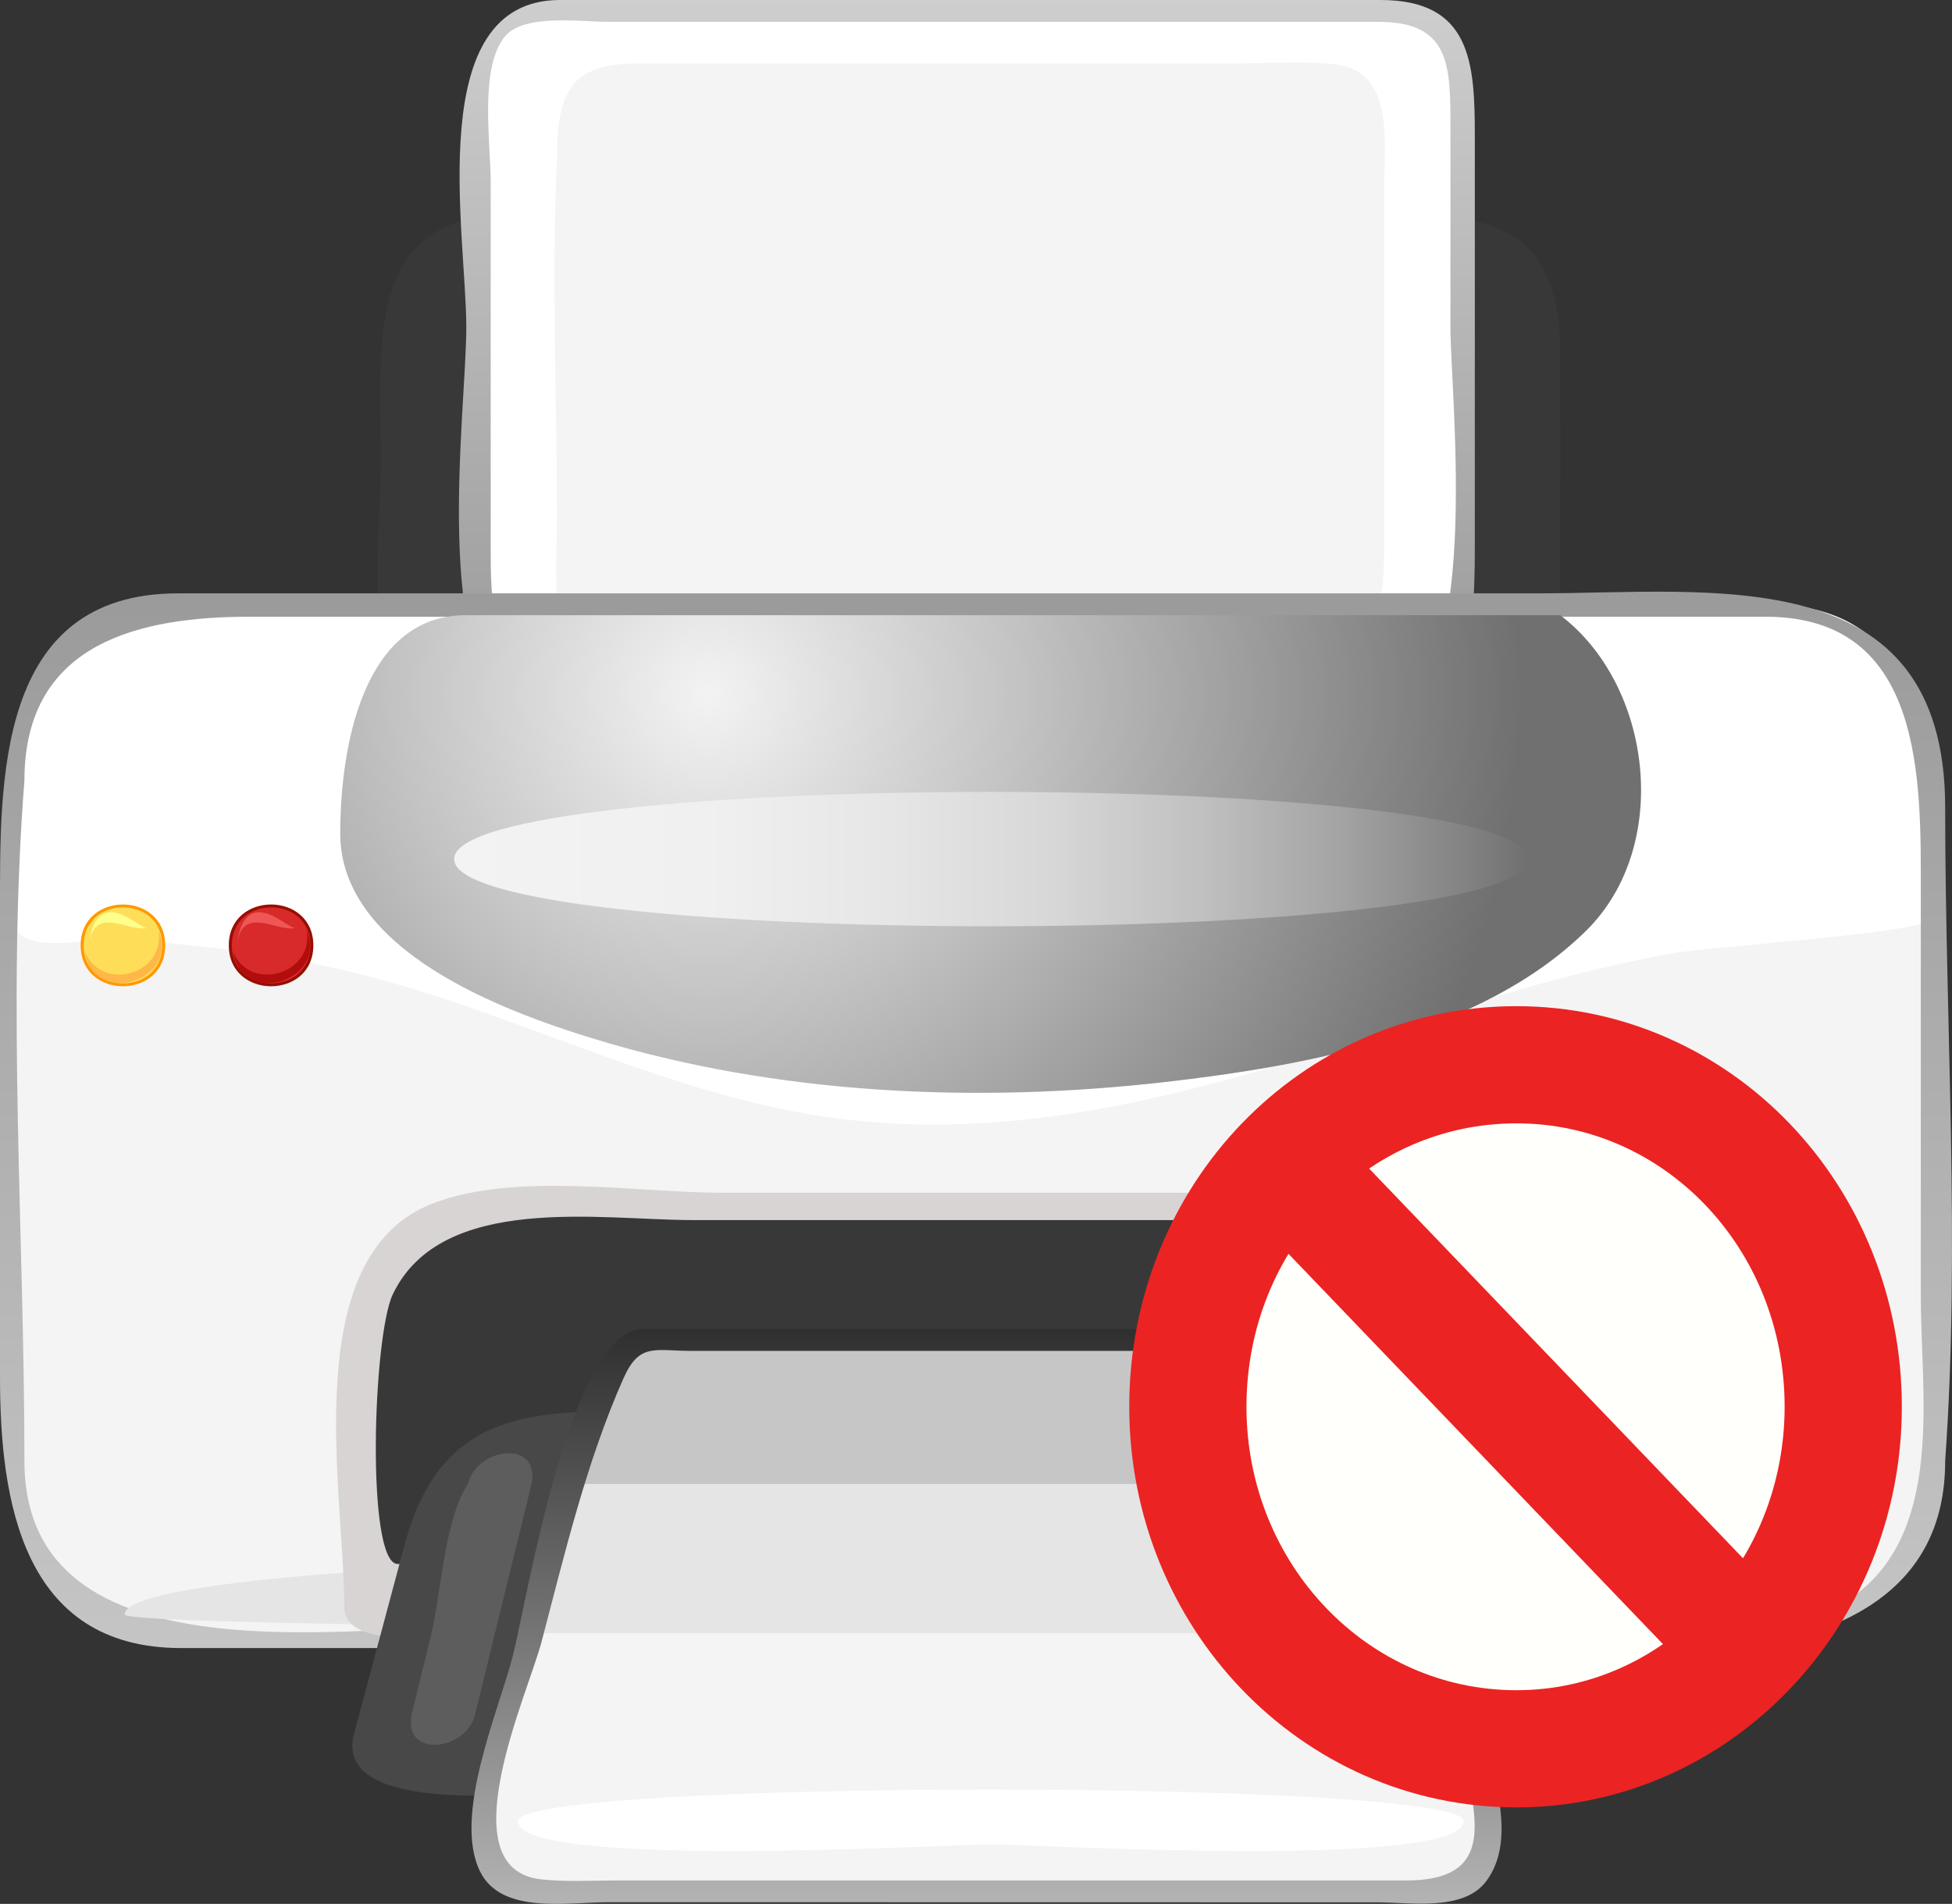 <?xml version="1.0" encoding="UTF-8" standalone="no"?>
<!-- Generator: Adobe Illustrator 12.0.0, SVG Export Plug-In . SVG Version: 6.00 Build 51448)  -->

<svg
   xmlns:dc="http://purl.org/dc/elements/1.1/"
   xmlns:cc="http://creativecommons.org/ns#"
   xmlns:rdf="http://www.w3.org/1999/02/22-rdf-syntax-ns#"
   xmlns:svg="http://www.w3.org/2000/svg"
   xmlns="http://www.w3.org/2000/svg"
   xmlns:sodipodi="http://sodipodi.sourceforge.net/DTD/sodipodi-0.dtd"
   xmlns:inkscape="http://www.inkscape.org/namespaces/inkscape"
   height="134.676"
   id="Layer_1"
   inkscape:version="0.48.4 r9939"
   sodipodi:docname="impressora_ok.svg"
   sodipodi:version="0.32"
   space="preserve"
   style="overflow:visible;enable-background:new 0 0 138.053 134.676;"
   version="1.1"
   viewBox="0 0 138.053 134.676"
   width="138.053">
  <rect x="0" y="0" width="138.053" height="134.676" fill="#333333" stroke="none"/>
  <defs
     id="defs105">
    <linearGradient
       id="SVGID_1_"
       gradientUnits="userSpaceOnUse"
       x1="306"
       y1="-333"
       x2="306"
       y2="-373"
       gradientTransform="matrix(1,0,0,-1,-285,-332)">
      <stop
         offset="0"
         style="stop-color:#5DF24F"
         id="stop7" />
      <stop
         offset="1"
         style="stop-color:#2A9C06"
         id="stop9" />
    </linearGradient>
  </defs>
  <sodipodi:namedview
     bordercolor="#666666"
     borderopacity="1.0"
     id="base"
     inkscape:current-layer="Layer_1"
     inkscape:cx="69.026497"
     inkscape:cy="67.337997"
     inkscape:pageopacity="0.0"
     inkscape:pageshadow="2"
     inkscape:window-height="838"
     inkscape:window-width="1600"
     inkscape:window-x="-8"
     inkscape:window-y="-8"
     inkscape:zoom="2.6730822"
     pagecolor="#ffffff"
     showgrid="false"
     inkscape:window-maximized="1" />
  <g
     id="g3">
    <path
       d="M110.346,43.52c0,10.842-8.629,9.268-16.469,9.268c-11.014,0-22.027,0-33.042,0   c-8.554,0-17.106,0-25.66,0c-10.665,0-8.236-12.683-8.236-20.221c0-8.103-1.272-17.375,9.227-17.375c9.163,0,18.325,0,27.486,0   c10.728,0,21.456,0,32.183,0c7.836,0,14.512-0.608,14.512,9.805C110.346,31.17,110.346,37.345,110.346,43.52"
       id="path5"
       style="fill:#383838;" />
    <path
       d="M103.441,39.346c0,4.454-0.242,11.382-6.166,11.382c-3.162,0-6.324,0-9.482,0   c-11.186,0-22.371,0-33.555,0c-5.148,0-17.478,2.454-19.565-4.047c-2.733-8.515-0.831-20.25-0.831-29.008   c0-6.409-2.355-16.901,6.476-16.901c8.727,0,17.455,0,26.183,0c9.688,0,19.374,0,29.063,0c2.316,0,5.748-0.508,7.047,1.837   c1.604,2.897,0.83,8.126,0.83,11.41C103.441,22.46,103.441,30.904,103.441,39.346"
       id="path7"
       style="fill:#FFFFFF;" />
    <path
       d="M97.891,38.917c0,12.1-6.975,10.157-16.24,10.157c-10.529,0-21.056,0-31.583,0   c-2.156,0-5.078,0.497-7.193-0.206c-4.295-1.43-3.482-8.508-3.482-12.133c0-8.459-0.404-17.022,0-25.472   c0-4.675,0.905-6.773,5.695-6.773c3.515,0,7.029,0,10.544,0c10.53,0,21.057,0,31.584,0c2.367,0,4.832-0.187,7.195,0.061   c4.291,0.451,3.48,5.674,3.48,8.895C97.891,21.935,97.891,30.427,97.891,38.917"
       id="path9"
       style="fill:#F4F4F4;" />
    <linearGradient
       gradientTransform="matrix(0 140.566 140.566 0 -63505.359 33656.836)"
       gradientUnits="userSpaceOnUse"
       id="XMLID_6_"
       x1="-239.775"
       x2="-238.024"
       y1="452.269"
       y2="452.269">
      <stop
         id="stop12"
         offset="0"
         style="stop-color:#FFFFFF" />
      <stop
         id="stop14"
         offset="1"
         style="stop-color:#000000" />
    </linearGradient>
    <path
       d="M39.602,0c-9.746,0-6.623,16.493-6.623,23.15c0,6.013-2.568,24.027,3.68,27.631   c5.07,2.924,16.028,0.721,21.487,0.721c10.916,0,21.831,0,32.747,0c2.248,0,4.496,0,6.744,0c6.787,0,6.668-8.583,6.668-13.411   c0-9.491,0-18.982,0-28.473c0-5.212-0.275-9.618-6.668-9.618c-2.576,0-5.154,0-7.729,0C78.877,0,67.847,0,56.816,0   C51.078,0,45.34,0,39.602,0 M34.705,39.346c0-8.802,0-17.604,0-26.404c0-2.854-0.811-8.047,0.96-10.309   c1.327-1.696,5.353-1.088,7.356-1.088c18.16,0,36.319,0,54.479,0c5.123,0,5.08,3.168,5.08,7.538c0,4.69,0,9.378,0,14.066   c0,4.81,2.439,26.807-4.943,26.807c-17.955,0-35.91,0-53.864,0C36.58,49.957,34.705,47.36,34.705,39.346"
       id="path16"
       style="fill:url(#XMLID_6_);" />
    <path
       d="M136.709,103.346c0,17.954-31.098,12.407-42.154,12.407c-22.256,0-44.513,0-66.77,0   c-5.032,0-10.064,0-15.096,0c-11.852,0-11.825-11.978-11.825-20.478c0-11.027,0-22.053,0-33.08c0-8.387,0.578-19.396,11.945-19.396   c32.327,0,64.652,0,96.979,0c11.629,0,26.922-2.289,26.922,14.323C136.709,72.53,136.709,87.938,136.709,103.346"
       id="path18"
       style="fill:#F4F4F4;" />
    <path
       d="M124.98,42.744c-35.32,0-70.64,0-105.96,0c-6.937,0-14.8-0.263-17.559,7.922   c-1.419,4.209-0.599,9.616-0.599,13.972c0,3.246,4.963,1.671,7.588,1.825c4.871,0.283,9.725,0.873,14.5,1.867   c12.104,2.519,23.137,8.859,35.385,10.662c15.051,2.219,29.051-2.602,43.145-7.155c5.498-1.777,11.063-3.354,16.752-4.401   c2.641-0.487,18.475-1.466,18.475-2.503C136.709,56.067,137.732,42.744,124.98,42.744"
       id="path20"
       style="fill:#FFFFFF;" />
    <linearGradient
       gradientTransform="matrix(0 -254.526 -254.526 0 119519.891 -59944.609)"
       gradientUnits="userSpaceOnUse"
       id="XMLID_7_"
       x1="-236.37"
       x2="-234.626"
       y1="469.3"
       y2="469.3">
      <stop
         id="stop23"
         offset="0"
         style="stop-color:#FFFFFF" />
      <stop
         id="stop25"
         offset="1"
         style="stop-color:#000000" />
    </linearGradient>
    <path
       d="M12.591,41.972C-0.299,41.972,0,55.284,0,64.417c0,10.988,0,21.977,0,32.964   c0,8.668,1.523,19.199,12.808,19.199c5.337,0,10.676,0,16.013,0c22.341,0,44.681,0,67.022,0c11.617,0,41.727,5.42,41.727-13.235   c1.086-15.246,0-30.934,0-46.223c0-17.621-16.518-15.15-28.82-15.15C76.697,41.972,44.644,41.972,12.591,41.972 M1.727,103.346   c0-15.901-1.242-32.292,0-48.136c0-9.835,8.298-11.583,15.934-11.583c8.451,0,16.904,0,25.357,0c22.256,0,44.514,0,66.77,0   c5.033,0,10.064,0,15.098,0c11.266,0,10.961,11.67,10.961,19.653c0,9.478,0,18.955,0,28.432c0,6.781,1.617,16.231-4.453,20.977   c-3.791,2.966-9.059,2.238-13.574,2.238c-7.756,0-15.51,0-23.264,0c-19.67,0-39.338,0-59.006,0   C25.508,114.927,1.727,119.255,1.727,103.346"
       id="path27"
       style="fill:url(#XMLID_7_);" />
    <path
       d="M129.184,114.204c0,1.294-120.364,1.294-120.364,0C8.82,108.547,129.184,108.547,129.184,114.204"
       id="path29"
       style="fill:#E5E5E5;" />
    <radialGradient
       cx="50.067"
       cy="49.075"
       gradientUnits="userSpaceOnUse"
       id="XMLID_8_"
       r="57.481">
      <stop
         id="stop32"
         offset="0"
         style="stop-color:#F3F3F3" />
      <stop
         id="stop34"
         offset="0.384"
         style="stop-color:#C3C3C3" />
      <stop
         id="stop36"
         offset="1"
         style="stop-color:#707070" />
    </radialGradient>
    <path
       d="M110.346,43.518c6.521,4.942,7.914,16.347,1.818,22.332   c-7.455,7.324-19.887,9.565-29.816,10.696c-13.335,1.519-27.448,0.887-40.339-3.062c-6.363-1.949-17.946-6.202-17.946-14.524   c0-6.037,1.581-15.443,8.889-15.443c9.159,0,18.317,0,27.476,0C77.066,43.518,93.705,43.518,110.346,43.518"
       id="path38"
       style="fill:url(#XMLID_8_);" />
    <linearGradient
       gradientUnits="userSpaceOnUse"
       id="XMLID_9_"
       x1="32.118"
       x2="108.045"
       y1="60.769"
       y2="60.769">
      <stop
         id="stop41"
         offset="0"
         style="stop-color:#F3F3F3" />
      <stop
         id="stop43"
         offset="0.236"
         style="stop-color:#F0F0F0" />
      <stop
         id="stop45"
         offset="0.407"
         style="stop-color:#E6E6E6" />
      <stop
         id="stop47"
         offset="0.557"
         style="stop-color:#D7D7D7" />
      <stop
         id="stop49"
         offset="0.696"
         style="stop-color:#C0C0C0" />
      <stop
         id="stop51"
         offset="0.827"
         style="stop-color:#A3A3A3" />
      <stop
         id="stop53"
         offset="0.95"
         style="stop-color:#808080" />
      <stop
         id="stop55"
         offset="1"
         style="stop-color:#707070" />
    </linearGradient>
    <path
       d="M108.045,60.769c0,6.337-75.927,6.337-75.927,0C32.118,54.433,108.045,54.433,108.045,60.769   "
       id="path57"
       style="fill:url(#XMLID_9_);" />
    <path
       d="M104.594,84.374c-17.816,0-35.632,0-53.449,0c-6.058,0-14.605-1.493-20.47,0.728   c-9.742,3.688-6.325,20.434-6.325,28.533c0,3.557,8.632,1.744,11.544,1.744c10.77,0,21.54,0,32.309,0   c3.525,0,46.744,0.504,46.744-0.466C114.947,105.642,119.096,84.374,104.594,84.374"
       id="path59"
       style="fill:#D8D4D4;" />
    <path
       d="M102.537,86.306c-17.854,0-35.708,0-53.561,0c-6.488,0-17.744-1.945-21.194,5.245   c-1.419,2.962-1.901,19.081,0.345,19.081c19.227,0,38.453,0,57.68,0c8.176,0,16.355,0,24.531,0c2.217,0,1.943,0.192,1.943-2.203   c0-4.344,0.668-9.244,0-13.534C112.281,89.749,107.332,86.306,102.537,86.306"
       id="path61"
       style="fill:#383838;" />
    <path
       d="M114.732,121.839c0,8.443-49.349,5.021-54.58,5.021c-7.044,0-14.09-0.058-21.135,0   c-2.5,0-15.49,1.439-13.973-4.231c1.191-4.454,2.381-8.908,3.572-13.361c2.676-10.005,9.695-9.444,18.078-9.444   c11.132,0,22.263,0,33.395,0c7.041,0,14.09-0.114,21.131,0.009C111.48,100.012,112.488,114.034,114.732,121.839"
       id="path63"
       style="fill:#494848;" />
    <path
       d="M33.587,121.316c-0.632,2.572-5.248,3.111-4.436-0.205c0.437-1.784,0.875-3.566,1.312-5.35   c0.736-3.007,0.952-8.25,2.659-10.852c0.631-2.574,5.248-3.113,4.436,0.205c-0.437,1.782-0.875,3.566-1.312,5.35   C35.359,114.082,34.473,117.698,33.587,121.316"
       id="path65"
       style="fill:#5E5D5D;" />
    <path
       d="M38.781,121.387c-0.607,2.47-3.824,3.019-3.039-0.186c0.437-1.784,0.875-3.567,1.312-5.35   c0.713-2.907,0.929-8.391,2.659-10.853c0.607-2.466,3.824-3.017,3.039,0.187c-0.437,1.783-0.875,3.566-1.312,5.35   C40.554,114.153,39.667,117.77,38.781,121.387"
       id="path67"
       style="fill:#383838;" />
    <path
       d="M106.074,121.316c0.633,2.572,5.248,3.111,4.436-0.205c-0.438-1.784-0.875-3.566-1.311-5.35   c-0.736-3.007-0.953-8.25-2.66-10.852c-0.631-2.574-5.248-3.113-4.436,0.205c0.438,1.782,0.875,3.566,1.313,5.35   C104.301,114.082,105.189,117.698,106.074,121.316"
       id="path69"
       style="fill:#5E5D5D;" />
    <path
       d="M100.881,121.387c0.607,2.47,3.824,3.019,3.039-0.186c-0.438-1.784-0.875-3.567-1.313-5.35   c-0.713-2.907-0.928-8.391-2.658-10.853c-0.607-2.466-3.824-3.017-3.039,0.187c0.436,1.783,0.875,3.566,1.311,5.35   C99.107,114.153,99.994,117.77,100.881,121.387"
       id="path71"
       style="fill:#383838;" />
    <path
       d="M44.863,94.785c16.077,0,32.155,0,48.233,0c5.506,0,9.414,21.663,10.377,25.628   c0.768,3.159,2.115,6.707,1.754,9.993c-0.455,4.1-4.119,3.388-7.313,3.388c-18.543,0-37.084,0-55.625,0   c-2.482,0-6.265,0.938-7.564-1.762c-1.334-2.777,0.46-6.991,1.132-9.705c1.338-5.414,2.74-10.818,4.338-16.161   C41.004,103.457,42.114,96.39,44.863,94.785"
       id="path73"
       style="fill:#F4F4F4;" />
    <path
       d="M102.23,115.53c-1.518-5.701-3.545-20.745-11.15-20.745c-7.525,0-15.051,0-22.576,0   c-7.046,0-14.093,0-21.141,0c-7.032,0-8.382,15.439-9.775,20.745C59.135,115.53,80.684,115.53,102.23,115.53"
       id="path75"
       style="fill:#E5E5E5;" />
    <path
       d="M99.035,104.972c-2.166-6.141-3.105-10.187-9.471-10.187c-6.541,0-13.084,0-19.625,0   c-6.732,0-13.462,0-20.193,0c-7.053,0-6.952,2.89-9.189,10.187C60.05,104.972,79.543,104.972,99.035,104.972"
       id="path77"
       style="fill:#C6C6C6;" />
    <linearGradient
       gradientTransform="matrix(0 -45.513 -45.513 0 22694.941 -10380.726)"
       gradientUnits="userSpaceOnUse"
       id="XMLID_10_"
       x1="-231.553"
       x2="-229.822"
       y1="497.115"
       y2="497.115">
      <stop
         id="stop80"
         offset="0"
         style="stop-color:#FFFFFF" />
      <stop
         id="stop82"
         offset="1"
         style="stop-color:#000000" />
    </linearGradient>
    <path
       d="M93.58,94.014c-16.039,0-32.078,0-48.117,0c-5.138,0-8.237,19.399-9.203,23.149   c-1,3.879-4.275,11.343-2.287,15.262c1.528,3.009,6.134,2.133,9.054,2.133c18.118,0.003,36.234,0.005,54.352,0.009   c2.439,0,6.141,0.651,7.744-1.509c2.281-3.074,0.338-7.942-0.428-11.195C103.074,114.966,100.814,97.377,93.58,94.014    M93.221,95.559c3.293,2.68,4.652,8.512,5.885,12.334c1.814,5.645,3.287,11.405,4.58,17.19c1.033,4.609,1.381,7.938-4.262,7.938   c-1.918,0-3.836,0-5.756,0c-16.697,0-33.394,0-50.091,0c-1.743,0-3.574,0.111-5.31-0.08c-6.638-0.732-0.942-13.096,0.032-16.795   c1.64-6.234,3.175-12.748,5.802-18.659c1.121-2.522,2.226-1.928,4.769-1.928C63.653,95.559,78.438,95.559,93.221,95.559"
       id="path84"
       style="fill:url(#XMLID_10_);" />
    <path
       d="M103.516,128.822c0,3.438-30.527,1.644-33.436,1.644c-2.909,0-33.435,1.794-33.435-1.644   C36.646,125.849,103.516,125.849,103.516,128.822"
       id="path86"
       style="fill:#FFFFFF;" />
    <path
       d="M11.683,66.874c0,3.857-5.979,3.857-5.979,0S11.683,63.017,11.683,66.874"
       id="path88"
       style="fill:#FF9900;" />
    <path
       d="M11.472,66.874c0,3.583-5.556,3.585-5.556,0C5.916,63.29,11.472,63.292,11.472,66.874"
       id="path90"
       style="fill:#FEDE58;" />
    <path
       d="M11.204,65.796c0.553,3.075-3.948,4.452-5.204,1.542C6.679,71.305,12.734,69.369,11.204,65.796"
       id="path92"
       style="fill:#FFB74A;" />
    <path
       d="M10.427,65.641c-1.449,0.306-3.803-1.755-4.204,1.373C6.827,62.296,9.841,65.762,10.427,65.641"
       id="path94"
       style="fill:#FFFF8C;" />
    <path
       d="M22.161,66.874c0,3.857-5.979,3.857-5.979,0S22.161,63.017,22.161,66.874"
       id="path96"
       style="fill:#970F00;" />
    <path
       d="M21.951,66.874c0,3.583-5.556,3.585-5.556,0C16.395,63.29,21.951,63.292,21.951,66.874"
       id="path98"
       style="fill:#D82A2A;" />
    <path
       d="M21.683,65.796c0.553,3.075-3.948,4.452-5.204,1.542C17.158,71.305,23.213,69.369,21.683,65.796"
       id="path100"
       style="fill:#B20D0D;" />
    <path
       d="M20.906,65.641c-1.45,0.306-3.804-1.755-4.206,1.373C17.306,62.296,20.319,65.762,20.906,65.641"
       id="path102"
       style="fill:#EF5656;" />
  </g>
  <g
     id="g3064"
     transform="matrix(3.836,0,0,3.836,79.798,70.969)">
    <path
       id="path3066"
       d="m 2.976,3.083 8.327,8.681 m 1.878,-4.323 c 0,3.472 -2.693,6.307 -6.024,6.307 -3.366,0 -6.059,-2.835 -6.059,-6.307 0,-3.508 2.693,-6.307 6.059,-6.307 3.331,0 6.024,2.799 6.024,6.307 z"
       style="fill:#fffffb;fill-opacity:1;fill-rule:nonzero;stroke:#eb2323;stroke-width:2.161px;stroke-linecap:butt;stroke-linejoin:miter;stroke-miterlimit:4;stroke-opacity:1;stroke-dasharray:none"
       inkscape:connector-curvature="0" />
  </g>
</svg>
